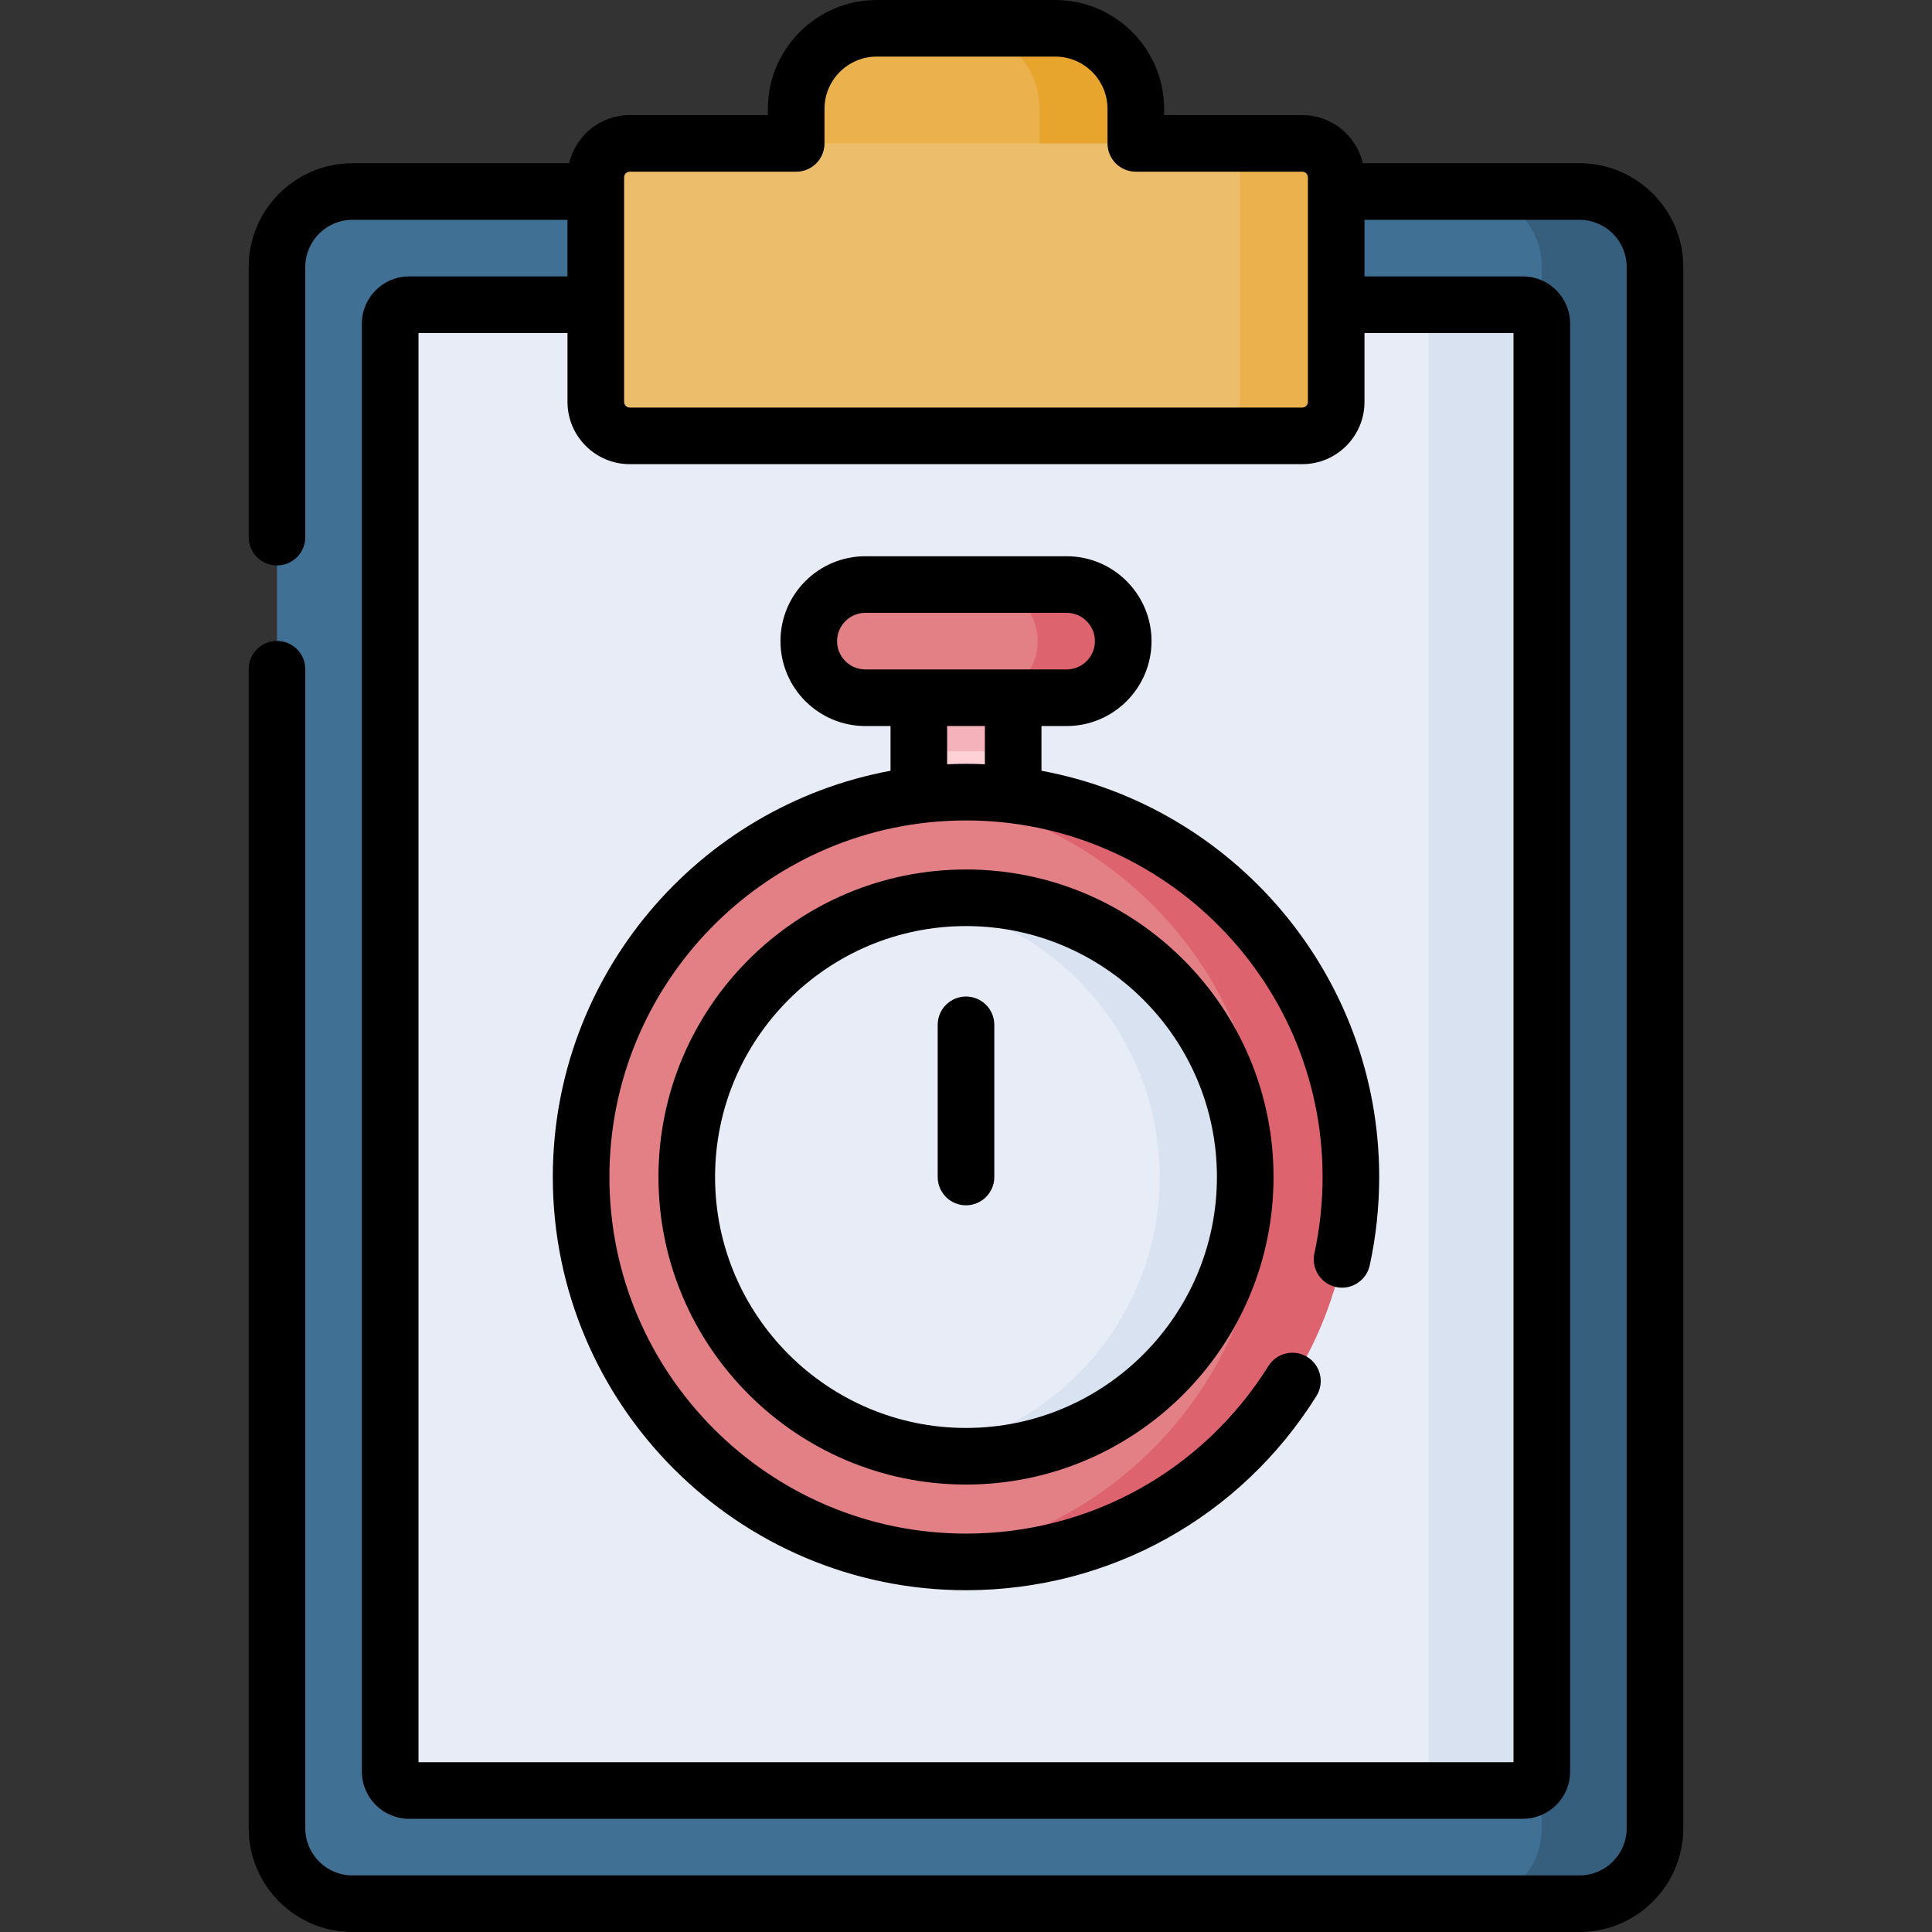 <svg id="Capa_1" enable-background="new 0 0 512 512" height="512" viewBox="0 0 512 512" width="512" xmlns="http://www.w3.org/2000/svg"><rect x="0" y="0" width="512" height="512" fill="#333333" stroke="none"/><g><g><path d="m435.759 484.5v-413.746c0-11.046-8.954-20-20-20h-322.353c-11.046 0-20 8.954-20 20v413.746c0 11.046 8.954 20 20 20h322.353c11.046 0 20-8.954 20-20z" fill="#407093"/><path d="m405.759 469.5v-383.746c0-2.761-2.239-5-5-5h-292.353c-2.761 0-5 2.239-5 5v383.746c0 2.761 2.239 5 5 5h292.353c2.762 0 5-2.239 5-5z" fill="#e7ecf6"/><path d="m373.594 474.5h30c2.761 0 5-2.239 5-5v-383.746c0-2.761-2.239-5-5-5h-30c2.761 0 5 2.239 5 5v383.746c0 2.761-2.239 5-5 5z" fill="#d8e2f1"/><path d="m276.818 7.5h-44.471c-11.79 0-21.347 9.557-21.347 21.347v39.653h87.165v-39.653c0-11.79-9.557-21.347-21.347-21.347z" fill="#eab14d"/><path d="m279.653 7.5h-25.512c11.79 0 21.347 9.557 21.347 21.347v39.653h25.512v-39.653c0-11.79-9.557-21.347-21.347-21.347z" fill="#e7a52e"/><path d="m351.273 106.505v-59.505c0-4.971-4.029-9-9-9h-175.38c-4.971 0-9 4.029-9 9v59.505c0 4.971 4.029 9 9 9h175.38c4.97 0 9-4.03 9-9z" fill="#ecbe6b"/><path d="m243.5 169.254h25v83.333h-25z" fill="#fdd1d5"/><circle cx="256" cy="311.921" fill="#e28086" r="102"/><circle cx="256" cy="311.921" fill="#e7ecf6" r="74"/><path d="m345.107 38h-25.512c4.97 0 9 4.029 9 9v59.505c0 4.971-4.03 9-9 9h25.512c4.971 0 9-4.029 9-9v-59.505c0-4.971-4.029-9-9-9z" fill="#eab14d"/><path d="m256 209.921c-3.833 0-7.615.219-11.339.631 50.996 5.641 90.661 48.87 90.661 101.369 0 52.5-39.665 95.729-90.661 101.37 3.724.412 7.505.63 11.339.63 56.333 0 102-45.667 102-102s-45.667-102-102-102z" fill="#dd636e"/><path d="m256 237.921c-3.855 0-7.641.298-11.339.869 35.441 5.473 62.661 36.182 62.661 73.131s-27.221 67.658-62.661 73.131c3.698.571 7.484.869 11.339.869 40.804 0 74-33.196 74-74s-33.196-74-74-74z" fill="#d8e2f1"/><path d="m243.5 169.254h25v29.827h-25z" fill="#f6b2bb"/><path d="m214.333 169.908c0-8.284 6.716-15 15-15h53.333c8.284 0 15 6.716 15 15 0 8.284-6.716 15-15 15h-53.333c-8.284 0-15-6.716-15-15z" fill="#e28086"/><path d="m282.667 154.908h-22.677c8.284 0 15 6.716 15 15s-6.716 15-15 15h22.677c8.284 0 15-6.716 15-15s-6.716-15-15-15z" fill="#dd636e"/><path d="m418.594 50.754h-30c11.046 0 20 8.954 20 20v413.746c0 11.046-8.954 20-20 20h30c11.046 0 20-8.954 20-20v-413.746c0-11.046-8.954-20-20-20z" fill="#365e7d"/></g><g><path d="m276 204.258v-11.849h6.667c12.406 0 22.5-10.094 22.5-22.5s-10.094-22.5-22.5-22.5h-53.334c-12.406 0-22.5 10.094-22.5 22.5s10.094 22.5 22.5 22.5h6.667v11.849c-50.861 9.426-89.5 54.114-89.5 107.663 0 60.379 49.121 109.5 109.5 109.5 37.969 0 72.685-19.233 92.863-51.45 2.198-3.511 1.135-8.139-2.375-10.338-3.512-2.198-8.138-1.136-10.338 2.375-17.418 27.811-47.381 44.413-80.15 44.413-52.107 0-94.5-42.393-94.5-94.5 0-51.077 40.738-92.808 91.404-94.444.084-.003.168-.007.253-.01 53.273-1.582 97.343 41.296 97.343 94.453 0 6.821-.729 13.627-2.169 20.228-.882 4.047 1.684 8.043 5.73 8.926 4.046.882 8.043-1.684 8.926-5.73 1.667-7.648 2.513-15.528 2.513-23.423 0-53.549-38.639-98.238-89.5-107.663zm-54.167-34.35c0-4.136 3.364-7.5 7.5-7.5h53.334c4.136 0 7.5 3.364 7.5 7.5s-3.364 7.5-7.5 7.5c-32.899 0-20.908 0-53.334 0-4.136 0-7.5-3.364-7.5-7.5zm29.167 32.627v-10.127h10v10.127c-3.382-.154-6.76-.147-10 0z"/><path d="m256 230.421c-44.939 0-81.5 36.561-81.5 81.5s36.561 81.5 81.5 81.5 81.5-36.561 81.5-81.5-36.561-81.5-81.5-81.5zm0 148c-36.668 0-66.5-29.832-66.5-66.5s29.832-66.5 66.5-66.5 66.5 29.832 66.5 66.5-29.832 66.5-66.5 66.5z"/><path d="m256 264.088c-4.143 0-7.5 3.357-7.5 7.5v40.333c0 4.143 3.357 7.5 7.5 7.5s7.5-3.357 7.5-7.5v-40.333c0-4.143-3.357-7.5-7.5-7.5z"/><path d="m418.594 43.254h-57.432c-1.703-7.296-8.247-12.754-16.055-12.754h-36.607v-1.652c0-15.907-12.94-28.848-28.847-28.848h-47.307c-15.906 0-28.846 12.941-28.846 28.848v1.652h-36.607c-7.807 0-14.351 5.458-16.055 12.754h-57.432c-15.163 0-27.5 12.337-27.5 27.5v71.597c0 4.143 3.357 7.5 7.5 7.5s7.5-3.357 7.5-7.5v-71.597c0-6.893 5.607-12.5 12.5-12.5h56.986v15h-41.986c-6.893 0-12.5 5.607-12.5 12.5v383.746c0 6.893 5.607 12.5 12.5 12.5h295.188c6.893 0 12.5-5.607 12.5-12.5v-383.746c0-6.893-5.607-12.5-12.5-12.5h-41.986v-15h56.986c6.893 0 12.5 5.607 12.5 12.5v413.746c0 6.893-5.607 12.5-12.5 12.5h-325.188c-6.893 0-12.5-5.607-12.5-12.5v-307.149c0-4.143-3.357-7.5-7.5-7.5s-7.5 3.357-7.5 7.5v307.149c0 15.163 12.337 27.5 27.5 27.5h325.188c15.163 0 27.5-12.337 27.5-27.5v-413.746c0-15.163-12.337-27.5-27.5-27.5zm-253.201 3.746c0-.827.673-1.5 1.5-1.5h44.107c4.143 0 7.5-3.357 7.5-7.5v-9.152c0-7.636 6.212-13.848 13.847-13.848h47.307c7.635 0 13.847 6.212 13.847 13.848v9.152c0 4.143 3.357 7.5 7.5 7.5h44.107c.827 0 1.5.673 1.5 1.5v59.505c0 .827-.673 1.5-1.5 1.5h-178.215c-.827 0-1.5-.673-1.5-1.5 0-24.736 0-29.663 0-59.505zm235.701 41.254v378.746h-290.188v-378.746h39.486v18.251c0 9.1 7.403 16.5 16.5 16.5h178.215c9.096 0 16.5-7.4 16.5-16.5v-18.251z"/></g></g></svg>